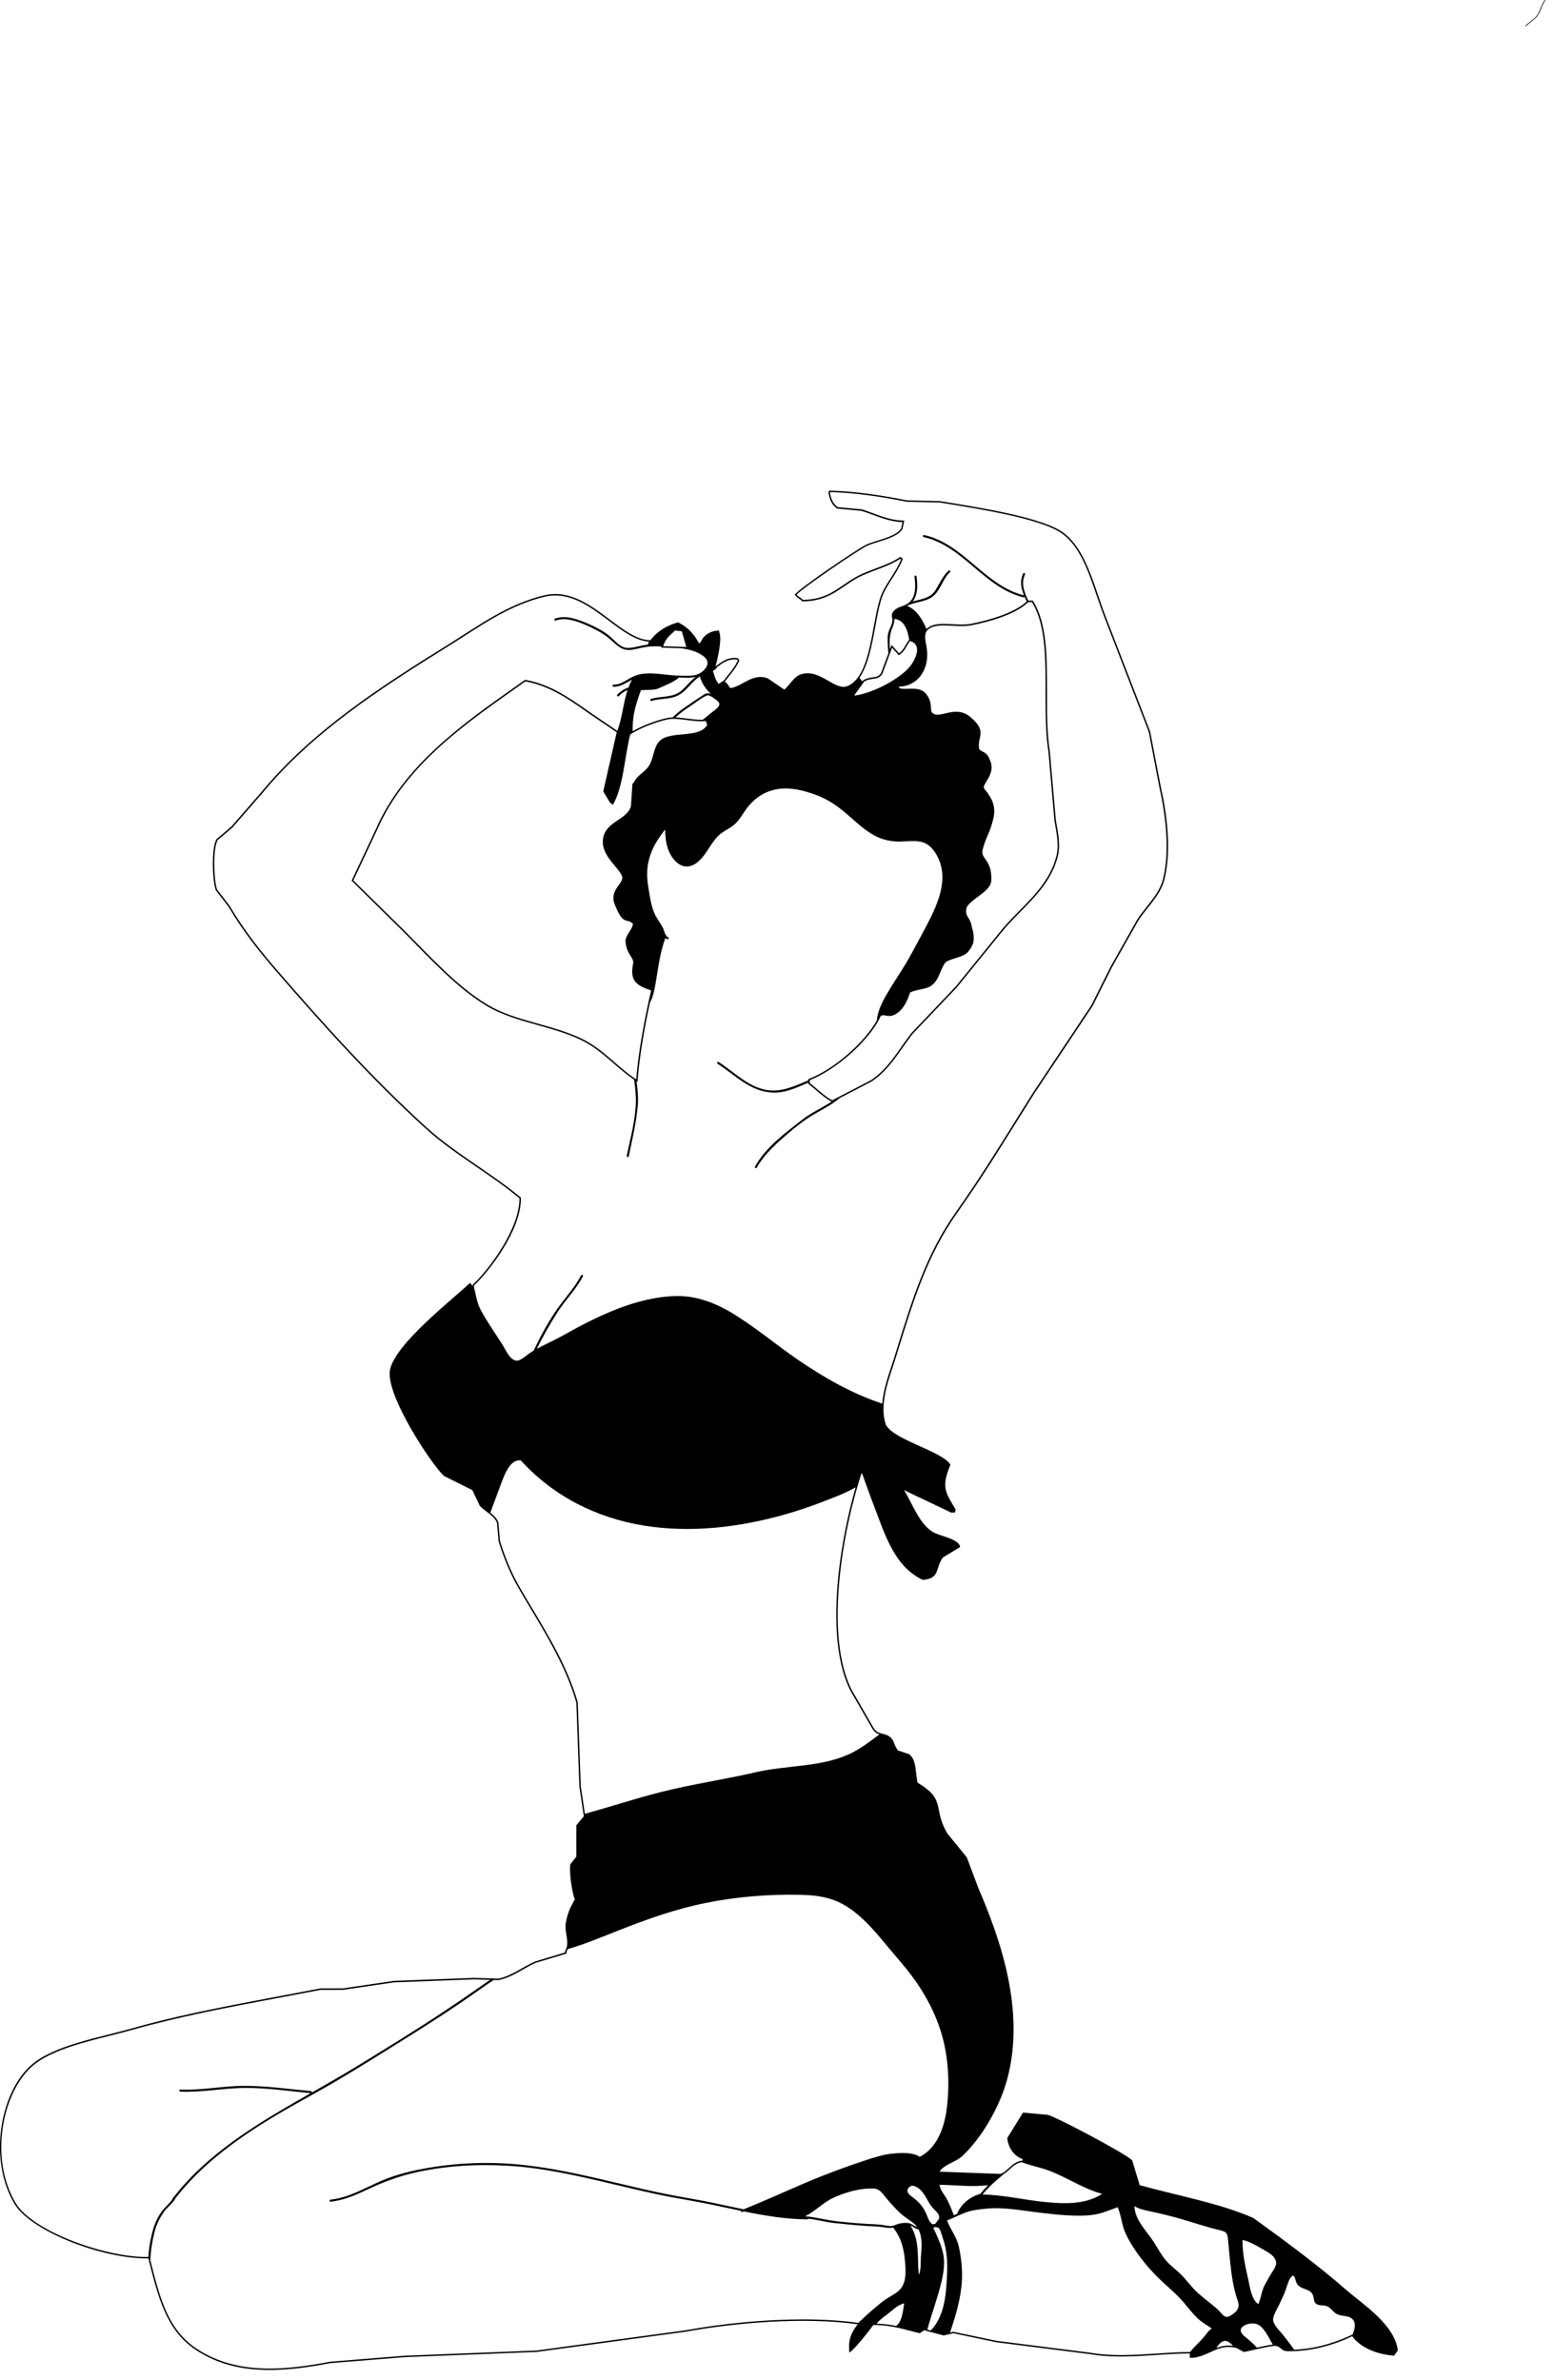 <?xml version="1.0" encoding="UTF-8" standalone="no"?>
<!DOCTYPE svg PUBLIC "-//W3C//DTD SVG 1.1//EN" "http://www.w3.org/Graphics/SVG/1.1/DTD/svg11.dtd">
<svg width="100%" height="100%" viewBox="0 0 143 219" version="1.1" xmlns="http://www.w3.org/2000/svg" xmlns:xlink="http://www.w3.org/1999/xlink" xml:space="preserve" xmlns:serif="http://www.serif.com/" style="fill-rule:evenodd;clip-rule:evenodd;stroke-linejoin:round;stroke-miterlimit:1.414;">
    <g transform="matrix(1,0,0,1,-419.298,-34.736)">
        <path d="M543.175,245.461C541.167,243.709 539.085,242.113 536.909,240.504C536.152,239.953 535.394,239.402 534.638,238.852C531.627,237.502 527.48,236.75 524.173,235.823C523.944,235.065 523.714,234.307 523.484,233.552C523.071,233.023 516.577,229.575 515.705,229.353C514.948,229.283 514.19,229.214 513.434,229.146C512.952,229.925 512.47,230.705 511.989,231.486C512.073,232.42 512.628,233.132 513.365,233.414C513.388,233.459 513.413,233.506 513.434,233.553C512.362,233.682 512.126,234.516 511.369,234.791C509.511,234.723 507.652,234.654 505.793,234.584C505.793,234.561 505.793,234.539 505.793,234.516C506.309,233.856 507.251,233.705 507.858,233.139C509.61,231.508 511.297,228.641 511.989,226.049C513.688,219.682 511.295,213.065 509.303,208.424C508.959,207.506 508.615,206.587 508.27,205.67C507.673,204.935 507.078,204.201 506.481,203.467C505.087,201.143 506.427,200.377 503.726,198.785C503.519,197.754 503.64,196.718 502.969,196.168C502.624,196.054 502.282,195.938 501.937,195.825C501.546,195.376 501.629,194.844 501.111,194.516C500.563,194.17 500.144,194.374 499.734,193.828C499.045,192.635 498.357,191.441 497.669,190.247C495.102,185.158 496.891,175.417 498.564,170.351C498.587,170.351 498.61,170.351 498.633,170.351C498.908,171.108 499.184,171.866 499.459,172.623C500.635,175.573 501.395,178.777 504.208,180.127C505.852,179.995 505.333,179.033 506.068,178.062C506.595,177.741 507.123,177.419 507.652,177.098C507.629,177.03 507.605,176.96 507.583,176.892C507.134,176.239 505.699,176.102 505.035,175.652C503.833,174.836 503.261,173.103 502.489,171.866C503.934,172.554 505.38,173.243 506.826,173.931C506.939,173.931 507.055,173.931 507.17,173.931C507.193,173.839 507.215,173.747 507.238,173.656C506.302,172.046 505.886,171.641 506.757,169.525C506.027,168.295 501.58,167.259 500.836,165.877C500.103,163.952 501.255,161.208 501.662,159.887C503.335,154.462 504.551,150.331 507.445,146.255C509.92,142.768 512.169,139.02 514.468,135.377C516.257,132.692 518.048,130.006 519.837,127.321C520.434,126.128 521.03,124.935 521.626,123.741C522.429,122.319 523.233,120.896 524.035,119.474C524.778,118.286 526.07,117.166 526.445,115.686C527.15,112.904 526.633,109.41 526.101,107.08C525.78,105.406 525.457,103.73 525.136,102.055C523.759,98.499 522.383,94.94 521.007,91.384C519.944,88.637 519.201,84.966 516.807,83.536C514.6,82.218 508.794,81.341 505.791,80.85C504.781,80.827 503.771,80.805 502.763,80.782C500.677,80.365 498.111,79.946 495.602,79.886C495.579,79.932 495.555,79.977 495.533,80.024C495.595,80.664 495.907,81.316 496.359,81.539C497.092,81.609 497.829,81.677 498.562,81.747C499.611,82.043 500.932,82.755 502.348,82.779C502.302,82.985 502.257,83.192 502.211,83.399C501.624,84.193 500.001,84.422 499.043,84.844C498.295,85.175 492.767,88.932 492.436,89.457C492.591,89.739 492.919,89.831 493.124,90.077C495.822,90.076 496.743,88.589 498.562,87.736C499.763,87.173 501.12,86.847 502.142,86.152C502.165,86.175 502.188,86.198 502.211,86.221C501.679,87.563 500.684,88.539 500.282,89.802C499.489,92.306 499.445,96.908 497.322,97.856C496.145,98.381 494.865,96.319 493.123,96.755C492.345,96.949 492.011,97.754 491.47,98.199C490.966,97.855 490.461,97.511 489.957,97.168C488.584,96.621 487.618,97.902 486.514,98.062C486.376,97.879 486.24,97.695 486.101,97.512C486.055,97.512 486.008,97.512 485.962,97.512C486.452,96.828 486.969,96.352 487.34,95.514C487.295,95.446 487.249,95.376 487.202,95.308C486.281,95.155 485.695,95.662 485.137,96.065C485.342,95.344 485.761,93.535 485.481,92.898C485.481,92.852 485.481,92.807 485.481,92.76C484.601,92.779 484.018,93.228 483.76,93.862C483.715,93.884 483.668,93.907 483.622,93.93C483.131,93.043 482.615,92.474 481.694,92.002C480.572,92.327 479.767,92.849 479.145,93.654C476.276,93.633 473.405,88.561 469.371,89.523C465.983,90.332 463.275,92.355 460.628,93.999C454.25,97.959 448.026,101.982 443.348,107.629C442.429,108.685 441.511,109.74 440.592,110.796C440.134,111.186 439.676,111.576 439.216,111.966C438.744,112.779 438.827,115.679 439.149,116.648C439.538,117.152 439.928,117.658 440.319,118.163C441.669,120.462 443.185,122.356 444.863,124.29C449.198,129.29 453.604,134.173 458.494,138.611C461.122,140.993 464.374,142.731 467.1,145.014C467.107,147.797 464.345,151.516 462.83,152.931C462.806,153.216 462.651,152.864 462.555,152.793C460.819,154.411 455.673,158.425 455.19,160.78C454.722,163.048 459.002,169.502 460.145,170.556C461.017,170.991 461.89,171.427 462.762,171.864C462.991,172.345 463.221,172.828 463.45,173.309C463.907,173.83 464.786,174.18 465.034,174.892C465.08,175.443 465.126,175.994 465.173,176.544C465.534,177.788 466.233,179.526 466.895,180.675C468.806,183.997 471.21,187.514 472.333,191.415C472.426,193.985 472.517,196.555 472.609,199.125C472.746,200.044 472.884,200.961 473.021,201.879C472.792,202.154 472.562,202.43 472.333,202.705C472.333,203.668 472.333,204.633 472.333,205.598C472.15,205.827 471.966,206.056 471.783,206.286C471.644,206.982 471.958,209.013 472.195,209.52C471.827,210.185 471.551,210.672 471.369,211.656C471.195,212.59 471.79,213.475 471.301,214.272C471.301,214.317 471.301,214.364 471.301,214.41C470.383,214.685 469.464,214.962 468.547,215.237C467.5,215.68 466.404,216.56 465.174,216.819C464.416,216.796 463.66,216.773 462.901,216.751C460.447,216.842 457.99,216.935 455.536,217.026C453.974,217.255 452.415,217.485 450.854,217.715C450.165,217.715 449.476,217.715 448.788,217.715C442.983,218.848 436.901,219.848 431.578,221.363C428.467,222.248 424.229,222.939 422.144,224.804C419.277,227.37 418.23,233.527 420.63,237.542C422.157,240.095 428.802,242.63 432.953,242.565C433.864,246.2 434.609,249.172 437.29,250.963C440.814,253.32 445.035,253.094 449.683,252.205C451.954,252.019 454.227,251.836 456.499,251.654C460.561,251.492 464.622,251.332 468.685,251.172C473.251,250.553 477.82,249.932 482.386,249.313C487.047,248.467 493.338,247.938 498.219,248.624C497.689,249.362 497.311,249.954 497.462,251.239C498.077,250.778 499.187,249.335 499.665,248.692C501.452,248.692 502.616,249.149 503.935,249.45C504.073,249.358 504.208,249.266 504.348,249.175C504.945,249.337 505.539,249.497 506.137,249.659C506.435,249.589 506.734,249.52 507.033,249.45C508.341,249.725 509.649,250.001 510.958,250.278C513.849,250.643 516.739,251.01 519.632,251.378C522.577,251.892 525.844,251.327 528.788,251.31C528.788,251.449 528.788,251.585 528.788,251.724C530.491,251.716 531.327,250.314 533.126,250.828C533.332,250.943 533.54,251.058 533.746,251.174C533.843,251.19 535.831,250.68 536.5,250.621C537.174,250.564 537.123,251.088 537.738,251.103C540.027,251.162 542.208,250.46 543.728,249.726C544.482,250.763 545.938,251.39 547.583,251.515C547.696,251.357 547.812,251.195 547.927,251.035C547.639,248.645 544.695,246.787 543.175,245.461ZM535.375,241.652C535.872,241.943 536.701,242.318 536.729,242.976C536.746,243.328 536.394,243.755 536.223,244.05C536.044,244.361 535.865,244.669 535.694,244.984C535.382,245.558 535.352,246.197 535.09,246.773C534.446,246.357 534.298,245.115 534.151,244.447C533.89,243.269 533.614,242.086 533.636,240.873C534.265,241 534.826,241.33 535.375,241.652ZM511.147,235.244C511.316,235.105 511.494,234.959 511.656,234.801C511.874,234.676 512.052,234.512 512.225,234.35C512.524,234.069 512.811,233.807 513.304,233.709C513.948,233.951 514.627,234.115 515.175,234.273C517.118,234.836 518.766,236.103 520.72,236.623C519.169,237.646 517.144,237.549 515.37,237.367C513.484,237.172 511.607,236.717 509.707,236.685C510.136,236.162 510.633,235.674 511.147,235.244ZM510.227,235.824C509.974,236.078 509.734,236.345 509.513,236.621C508.581,236.885 507.752,237.537 507.375,238.439C507.373,238.447 507.373,238.453 507.371,238.459C507.27,238.504 507.17,238.553 507.069,238.6C506.898,238.112 506.694,237.639 506.465,237.174C506.247,236.727 505.804,236.303 505.755,235.789C507.248,235.809 508.738,236.016 510.227,235.824ZM497.941,98.68C498.241,98.267 498.538,97.854 498.837,97.441C499.53,97.052 500.08,97.384 500.489,96.753C500.788,95.949 501.087,95.146 501.385,94.342C501.591,94.572 501.797,94.801 502.003,95.031C502.526,94.748 502.698,94.176 503.036,93.723C504.262,94.079 503.457,95.547 503.036,96.063C502.116,97.198 499.655,98.523 497.941,98.748C497.941,98.726 497.941,98.703 497.941,98.68ZM501.603,91.681C502.52,91.808 502.809,92.698 502.961,93.599L502.93,93.642C502.821,93.789 502.728,93.947 502.638,94.1C502.466,94.396 502.302,94.678 502.03,94.859L501.338,94.088L501.193,94.477C501.132,93.814 501.147,93.137 501.396,92.551C501.513,92.275 501.609,92.004 501.606,91.7C501.605,91.694 501.603,91.688 501.603,91.681ZM504.552,94.205C504.479,93.809 504.327,93.226 504.552,92.828C505.297,91.856 507.201,92.559 508.683,92.277C510.416,91.947 512.839,91.229 513.915,90.143C514.029,90.143 514.144,90.143 514.258,90.143C516.271,93.4 515.056,99.314 515.774,103.913C515.958,106.024 516.142,108.136 516.326,110.246C516.48,111.169 516.767,112.396 516.532,113.413C515.823,116.477 513.083,118.288 511.368,120.434C509.991,122.132 508.614,123.83 507.237,125.53C505.883,126.952 504.529,128.375 503.174,129.798C501.934,131.377 501.138,133.001 499.457,134.135C498.263,134.755 497.071,135.375 495.877,135.993C495.125,135.585 494.546,134.971 493.812,134.41C493.812,134.318 493.812,134.226 493.812,134.135C496.213,133.206 499.348,130.468 500.352,128.215C500.728,128.067 500.896,128.299 501.316,128.215C502.212,128.034 502.793,126.929 503.037,126.081C503.59,125.769 504.475,125.806 504.967,125.46C505.739,124.915 505.733,124.125 506.275,123.326C506.756,122.89 507.997,122.891 508.441,122.249C508.793,121.797 509.108,121.334 508.737,120.077C508.571,119.02 508.052,119.187 508.243,118.25C508.701,117.392 510.464,116.795 510.515,115.78C510.612,113.805 509.495,113.808 509.724,112.916C510.047,111.668 510.365,111.493 510.711,110.053C511.012,108.806 510.415,107.979 509.885,107.337C509.537,106.918 510.995,106.041 510.404,104.708C510.071,103.819 509.679,104.015 509.404,103.671C509.177,102.487 510.215,102.119 508.627,100.746C507.257,99.561 505.89,100.862 505.174,100.401C504.74,100.122 505.238,99.562 504.554,98.635C503.924,97.783 502.656,98.289 502.075,98.059C502.053,98.014 502.029,97.968 502.006,97.921C503.74,97.913 504.937,96.29 504.552,94.205ZM485.311,96.103L485.362,96.066C485.8,95.746 486.253,95.414 486.872,95.414C486.954,95.414 487.039,95.419 487.125,95.431L487.188,95.526C486.943,96.053 486.637,96.435 486.314,96.837C486.184,96.999 486.05,97.168 485.918,97.348C485.759,97.459 485.601,97.573 485.427,97.662C485.425,97.663 485.424,97.665 485.421,97.667C485.358,97.582 485.299,97.495 485.243,97.403C485.074,97.113 485.029,96.779 484.895,96.482C485.075,96.4 485.219,96.271 485.311,96.103ZM476.53,115.341C476.803,116.008 475.334,116.595 475.852,117.928C476.685,120.071 476.986,119.125 477.555,119.78C477.349,120.468 477.058,120.536 476.852,121.224C476.889,122.594 477.686,122.814 477.555,123.446C477.268,124.834 477.699,125.406 479.214,125.874C478.636,128.407 478.071,131.314 477.839,134.067C476.122,132.938 474.794,131.277 472.882,130.349C470.035,128.97 466.713,128.731 464.138,127.182C461.301,125.476 458.806,122.669 456.496,120.366C454.936,118.829 453.374,117.291 451.813,115.755C452.547,114.194 453.282,112.633 454.017,111.073C456.677,104.962 462.49,101.083 467.649,97.441C470.31,97.936 472.199,99.526 474.12,100.814C474.764,101.252 475.405,101.687 476.048,102.123C475.635,103.935 475.222,105.748 474.809,107.562C475.016,107.905 475.222,108.25 475.428,108.594C475.521,108.663 475.614,108.732 475.703,108.801C476.68,107.035 476.738,104.585 477.286,102.329C478.135,101.763 479.585,101.201 480.661,100.952C481.668,100.72 483.038,101.214 484.241,101.09C484.287,101.205 484.334,101.32 484.379,101.435C483.658,102.753 480.964,101.915 479.974,102.95C479.411,103.534 479.472,104.512 479.009,105.221C478.615,105.824 477.977,106.015 477.631,106.736C477.585,106.781 477.54,106.828 477.493,106.874C477.448,107.563 477.402,108.251 477.355,108.94C476.976,110.18 475.138,110.308 474.814,111.783C474.465,113.372 476.177,114.473 476.53,115.341ZM483.965,100.972C483.918,100.974 483.872,100.975 483.823,100.975C483.397,100.975 482.949,100.918 482.517,100.862C482.151,100.816 481.802,100.772 481.469,100.76C481.582,100.655 481.696,100.55 481.813,100.447C482.177,100.127 482.613,99.866 483.011,99.589C483.443,99.29 483.895,98.922 484.385,98.728C484.593,98.645 485.202,99.139 485.35,99.266C485.799,99.656 485.075,100.072 484.804,100.292C484.524,100.521 484.246,100.749 483.965,100.972ZM484.337,98.542C484.161,98.576 483.982,98.72 483.837,98.811C483.524,99.006 483.22,99.215 482.916,99.424C482.463,99.735 481.99,100.037 481.576,100.402C481.441,100.52 481.312,100.641 481.18,100.757C480.976,100.764 480.795,100.784 480.631,100.822C479.725,101.03 478.428,101.499 477.511,102.033C477.509,101.545 477.532,101.057 477.611,100.569C477.738,99.783 477.998,99.02 478.272,98.266C478.842,98.171 479.425,98.306 479.959,98.06C480.549,97.789 481.206,97.546 481.717,97.141C481.742,97.122 481.752,97.099 481.75,97.075C482.064,97.099 482.379,97.115 482.694,97.108C482.892,97.102 483.103,97.075 483.311,97.025C482.86,97.371 482.506,97.828 482.091,98.219C481.266,98.995 480.195,98.748 479.2,99.053C479.082,99.089 479.134,99.273 479.251,99.237C480.147,98.963 481.083,99.148 481.901,98.614C482.587,98.168 482.991,97.415 483.699,96.995C483.891,97.678 484.273,98.161 484.718,98.613C484.601,98.554 484.474,98.516 484.337,98.542ZM481.419,92.759C481.626,92.781 481.833,92.805 482.039,92.827C482.176,93.309 482.314,93.791 482.451,94.274C481.74,94.25 481.03,94.228 480.317,94.204C480.6,93.399 480.896,93.266 481.419,92.759ZM463.537,155.29C463.178,154.623 463.087,153.853 462.898,153.124C462.923,153.098 462.945,153.057 462.956,152.996C464.325,151.701 467.238,147.967 467.233,145.014L467.233,144.951L467.184,144.912C465.932,143.864 464.55,142.916 463.212,142C461.634,140.917 460.002,139.799 458.582,138.512C453.582,133.974 449.08,128.953 444.961,124.203C443.443,122.452 441.845,120.501 440.432,118.095L439.267,116.586C438.964,115.629 438.887,112.847 439.321,112.053L440.687,110.891L443.448,107.717C448.016,102.201 453.964,98.293 460.697,94.112C461.151,93.831 461.606,93.538 462.065,93.243C464.3,91.805 466.615,90.318 469.402,89.653C469.729,89.575 470.064,89.535 470.392,89.535C472.235,89.535 473.813,90.72 475.34,91.866C476.602,92.812 477.796,93.706 479.005,93.78C478.979,93.872 478.948,93.964 478.911,94.053C478.911,94.054 478.911,94.054 478.911,94.055C478.309,94.116 477.74,94.336 477.134,94.365C476.434,94.399 475.982,93.787 475.509,93.368C474.835,92.769 473.886,92.32 473.057,91.985C472.229,91.65 471.254,91.343 470.371,91.659C470.258,91.7 470.306,91.885 470.422,91.843C471.306,91.527 472.288,91.866 473.111,92.213C473.921,92.556 474.809,93.001 475.471,93.59C476.094,94.143 476.575,94.69 477.49,94.524C478.072,94.419 478.618,94.254 479.213,94.223C479.531,94.207 479.851,94.209 480.168,94.222L480.131,94.332L481.985,94.391C482.771,94.507 483.584,94.72 484.131,95.204C484.803,95.798 484.09,96.577 483.469,96.799C482.972,96.979 482.391,96.917 481.872,96.914C480.759,96.908 479.678,96.623 478.556,96.729C478.132,96.77 477.75,96.889 477.377,97.089C476.855,97.369 476.376,97.758 475.753,97.743C475.63,97.741 475.63,97.931 475.753,97.935C476.207,97.945 476.586,97.766 476.973,97.547C477.146,97.449 477.31,97.361 477.472,97.281C477.469,97.289 477.469,97.297 477.468,97.305C477.452,97.311 477.436,97.324 477.424,97.344C477.304,97.569 477.204,97.799 477.116,98.033C477.102,98.03 477.086,98.028 477.067,98.033C476.687,98.146 476.378,98.39 476.099,98.663C476.011,98.749 476.146,98.884 476.234,98.799C476.47,98.566 476.729,98.355 477.044,98.243C476.64,99.465 476.565,100.793 476.1,101.993L474.197,100.701C473.879,100.487 473.562,100.266 473.241,100.043C471.611,98.903 469.924,97.725 467.676,97.307L467.619,97.297L466.832,97.851C461.964,101.279 456.444,105.162 453.896,111.017L451.655,115.78L456.403,120.46C456.819,120.873 457.241,121.305 457.669,121.743C459.666,123.78 461.731,125.887 464.07,127.295C465.486,128.146 467.156,128.614 468.77,129.067C470.13,129.449 471.537,129.843 472.824,130.467C473.934,131.006 474.863,131.81 475.761,132.589C476.36,133.107 476.98,133.64 477.648,134.093C477.748,134.822 477.834,135.552 477.807,136.292C477.744,137.91 477.3,139.518 476.969,141.097C476.944,141.217 477.129,141.268 477.154,141.148C477.479,139.596 477.85,138.052 477.986,136.468C478.05,135.724 477.973,134.984 477.873,134.246L477.956,134.301L477.975,134.076C478.146,132.046 478.515,129.731 479.1,127.028C479.447,126.405 479.564,125.58 479.671,124.955C479.893,123.647 480.055,122.312 480.523,121.064C480.568,121.099 480.632,121.131 480.718,121.166C480.833,121.211 480.883,121.025 480.77,120.981C480.699,120.954 480.645,120.905 480.599,120.845C480.611,120.798 480.583,120.762 480.541,120.75C480.446,120.567 480.402,120.328 480.321,120.169C480.15,119.829 479.928,119.512 479.731,119.186C479.226,118.361 479.121,117.344 478.962,116.406C478.783,115.355 478.8,114.398 479.152,113.385C479.447,112.539 479.95,111.773 480.506,111.073C480.522,112.058 480.639,112.984 481.278,113.788C481.889,114.558 482.693,114.712 483.463,114.097C484.301,113.428 484.669,112.341 485.442,111.609C485.836,111.237 486.335,111.034 486.761,110.711C487.17,110.398 487.459,109.95 487.738,109.523C488.471,108.396 489.429,107.609 490.779,107.366C491.996,107.146 493.267,107.473 494.403,107.894C495.489,108.296 496.382,108.917 497.251,109.671C497.984,110.306 498.688,110.976 499.521,111.485C500.278,111.947 501.132,112.182 502.018,112.18C502.641,112.179 503.256,112.085 503.876,112.169C504.613,112.27 505.101,112.752 505.46,113.365C506.684,115.47 505.651,117.811 504.641,119.759C504.166,120.677 503.662,121.583 503.175,122.493C502.546,123.668 501.776,124.763 501.088,125.905C500.625,126.672 500.191,127.441 500.025,128.331C500.006,128.432 499.993,128.537 499.983,128.644C498.824,130.707 496.064,133.118 493.764,134.009L493.678,134.041L493.678,134.158C492.711,134.557 491.761,135.014 490.699,135.084C488.563,135.223 487.074,133.527 485.427,132.464C485.323,132.397 485.229,132.564 485.331,132.63C486.975,133.69 488.339,135.2 490.417,135.28C491.581,135.323 492.62,134.815 493.678,134.368L493.678,134.475L493.731,134.515C493.982,134.706 494.215,134.906 494.442,135.099C494.887,135.477 495.308,135.835 495.813,136.109L495.82,136.113C494.954,136.69 493.952,137.125 493.145,137.756C491.551,139.001 489.774,140.289 488.772,142.092C488.711,142.201 488.876,142.297 488.936,142.189C489.457,141.254 490.209,140.482 490.995,139.766C491.8,139.03 492.665,138.303 493.564,137.684C494.519,137.029 495.676,136.548 496.56,135.788L499.52,134.251C500.762,133.413 501.518,132.337 502.319,131.197C502.622,130.763 502.936,130.317 503.28,129.878L507.334,125.618L511.473,120.516C511.973,119.89 512.551,119.303 513.162,118.681C514.633,117.187 516.154,115.641 516.662,113.44C516.872,112.535 516.68,111.469 516.527,110.614C516.502,110.478 516.478,110.346 516.458,110.22L515.907,103.896C515.639,102.175 515.642,100.254 515.644,98.396C515.647,95.178 515.652,92.138 514.374,90.068L514.334,90.005L513.914,90.005C513.559,89.219 513.226,88.443 513.621,87.604C513.675,87.493 513.51,87.396 513.457,87.508C513.114,88.232 513.268,88.883 513.527,89.525C513.524,89.524 513.522,89.52 513.517,89.52C509.909,88.624 507.986,84.783 504.337,83.974C504.217,83.947 504.164,84.131 504.286,84.158C507.927,84.967 509.852,88.807 513.466,89.704C513.522,89.717 513.561,89.684 513.576,89.642C513.638,89.79 513.706,89.938 513.772,90.087C512.748,91.075 510.468,91.795 508.656,92.14C508.408,92.187 508.124,92.21 507.783,92.21C507.501,92.21 507.214,92.195 506.934,92.18C506.654,92.166 506.388,92.151 506.13,92.151C505.57,92.151 504.957,92.214 504.552,92.624C504.165,91.695 503.637,90.844 502.768,90.489C502.842,90.456 502.914,90.416 502.983,90.371C503.001,90.379 503.02,90.381 503.045,90.372C503.789,90.08 504.62,90.097 505.24,89.534C505.886,88.946 506.063,87.988 506.721,87.384C506.811,87.3 506.675,87.164 506.585,87.248C506.037,87.754 505.764,88.431 505.376,89.052C504.897,89.817 504.065,89.856 503.293,90.087C503.325,90.043 503.357,89.997 503.389,89.946C503.779,89.29 503.733,88.523 503.64,87.794C503.626,87.673 503.434,87.671 503.451,87.794C503.559,88.652 503.625,89.815 502.759,90.319C502.271,90.605 501.743,90.589 501.427,91.126C501.331,91.29 501.362,91.453 501.401,91.627C501.5,92.049 501.19,92.497 501.063,92.884C500.936,93.274 500.984,93.78 500.996,94.182C501.003,94.407 501.024,94.632 501.049,94.857L500.369,96.686C500.165,96.993 499.931,97.025 499.61,97.07C499.362,97.105 499.082,97.144 498.772,97.319L498.745,97.333L498.675,97.433C498.553,97.333 498.456,97.223 498.384,97.099C499.185,95.969 499.527,94.105 499.84,92.41C500.015,91.459 500.181,90.558 500.411,89.834C500.617,89.186 500.982,88.618 501.369,88.015C501.719,87.472 502.077,86.911 502.335,86.264L502.367,86.182L502.158,85.973L502.065,86.035C501.439,86.462 500.692,86.743 499.901,87.04C499.438,87.216 498.959,87.395 498.505,87.608C497.92,87.882 497.423,88.222 496.944,88.551C495.918,89.255 494.948,89.921 493.181,89.936C493.09,89.839 492.985,89.767 492.883,89.696C492.775,89.622 492.672,89.55 492.598,89.458C493.238,88.779 498.379,85.277 499.097,84.96C499.387,84.832 499.743,84.721 500.118,84.604C500.987,84.333 501.887,84.054 502.317,83.471L502.334,83.449L502.514,82.641L502.35,82.639C501.384,82.621 500.452,82.275 499.628,81.967C499.265,81.83 498.919,81.702 498.598,81.612L498.586,81.608L496.397,81.402C496.032,81.208 495.738,80.657 495.668,80.044L495.682,80.018C497.696,80.071 500.003,80.363 502.735,80.908L502.746,80.91L505.787,80.979L506.356,81.073C509.472,81.577 514.688,82.422 516.736,83.646C518.592,84.753 519.43,87.226 520.241,89.618C520.456,90.253 520.66,90.854 520.882,91.427L525.009,102.089L525.969,107.102C526.414,109.05 527.051,112.744 526.316,115.65C526.074,116.607 525.428,117.42 524.803,118.204C524.48,118.611 524.173,118.996 523.921,119.398L521.509,123.671L519.716,127.256L514.355,135.298C513.828,136.132 513.305,136.97 512.783,137.807C511.043,140.599 509.243,143.486 507.334,146.173C504.524,150.131 503.277,154.181 501.698,159.307L501.534,159.843C501.476,160.028 501.402,160.242 501.323,160.478C501.006,161.426 500.583,162.679 500.483,163.903C497.762,163.008 495.202,161.557 492.795,159.917C490.684,158.476 488.722,156.789 486.52,155.484C485.516,154.888 484.437,154.422 483.295,154.175C482.078,153.91 480.847,153.983 479.629,154.19C477.331,154.579 475.157,155.503 473.094,156.554C472.024,157.098 471.001,157.725 469.918,158.244C469.506,158.442 469.095,158.642 468.695,158.863C469.27,157.693 469.911,156.569 470.615,155.471C471.341,154.342 472.314,153.396 472.935,152.196C472.992,152.087 472.826,151.99 472.769,152.1C472.175,153.249 471.268,154.185 470.538,155.243C469.723,156.42 469.041,157.698 468.42,158.985C468.413,158.999 468.409,159.013 468.409,159.027C468.345,159.065 468.278,159.101 468.215,159.141C467.854,159.366 467.546,159.663 467.169,159.866C466.394,160.283 465.89,159.056 465.576,158.549C464.899,157.462 464.148,156.421 463.537,155.29ZM472.739,199.107L472.693,197.806L472.464,191.394L472.46,191.379C471.556,188.236 469.844,185.375 468.189,182.609C467.777,181.92 467.387,181.267 467.008,180.609C466.398,179.547 465.697,177.868 465.303,176.52L465.165,174.864L465.159,174.848C465.024,174.466 464.735,174.188 464.418,173.938C464.747,173.062 465.066,172.184 465.397,171.309C465.675,170.572 466.21,168.97 467.232,169.136C467.235,169.138 467.236,169.14 467.237,169.144C470.215,172.427 474.206,174.428 478.559,175.13C482.896,175.83 487.38,175.283 491.58,174.09C492.74,173.759 493.883,173.369 495.009,172.934C496.017,172.544 497.091,172.154 498.034,171.605C496.454,177.059 495.207,185.667 497.547,190.305L499.615,193.892C499.815,194.161 500.018,194.273 500.222,194.34C499.317,195.024 498.417,195.72 497.377,196.187C494.734,197.375 491.655,197.175 488.869,197.82C485.95,198.496 482.975,198.924 480.072,199.659C477.734,200.252 475.445,201.013 473.118,201.648L472.739,199.107ZM432.95,242.436C432.889,242.436 432.82,242.438 432.795,242.438C428.827,242.438 422.272,240.032 420.744,237.475C418.279,233.354 419.519,227.334 422.231,224.907C423.837,223.469 426.821,222.719 429.453,222.059C430.214,221.868 430.932,221.686 431.61,221.495C435.752,220.316 440.416,219.436 444.929,218.587C446.201,218.349 447.518,218.101 448.798,217.851L450.861,217.851L455.552,217.162L462.904,216.887L464.403,216.933C464.082,217.145 463.766,217.364 463.454,217.584C462.267,218.418 461.071,219.234 459.859,220.033C457.281,221.732 454.647,223.349 452.011,224.961C450.7,225.76 449.367,226.516 448.035,227.275C448.016,227.259 447.999,227.246 447.978,227.238C447.967,227.203 447.941,227.172 447.895,227.168C445.87,226.984 443.853,226.689 441.816,226.686C439.836,226.682 437.881,227.116 435.895,227.026C435.771,227.02 435.772,227.21 435.895,227.217C437.88,227.307 439.835,226.891 441.816,226.877C443.824,226.861 445.822,227.166 447.816,227.352C447.824,227.366 447.832,227.375 447.843,227.385C444.481,229.299 441.137,231.227 438.216,233.817C437.098,234.809 436.066,235.893 435.158,237.081C435.137,237.106 435.135,237.134 435.144,237.155C434.857,237.569 434.431,237.884 434.139,238.3C433.704,238.913 433.466,239.544 433.285,240.269C433.112,240.975 432.991,241.703 432.95,242.436ZM501.763,248.781C501.219,248.67 500.63,248.588 499.955,248.57C500.219,248.24 500.575,247.99 500.938,247.715C501.389,247.373 501.918,246.817 502.503,246.705C502.389,247.373 502.325,248.367 501.763,248.781ZM502,245.543C501.681,245.828 501.281,246.023 500.922,246.25C500.501,246.518 500.119,246.855 499.738,247.176C499.281,247.561 498.843,247.963 498.411,248.375C498.367,248.416 498.323,248.459 498.279,248.5L498.235,248.494C496.745,248.285 495.047,248.18 493.195,248.18C489.783,248.18 485.933,248.537 482.358,249.184L468.665,251.043L456.492,251.523L449.669,252.074C447.426,252.502 445.658,252.703 444.097,252.703C441.421,252.703 439.22,252.098 437.364,250.857C434.773,249.125 434.027,246.306 433.134,242.744C433.158,241.871 433.303,241 433.514,240.152C433.691,239.445 433.984,238.851 434.403,238.257C434.721,237.806 435.199,237.521 435.454,237.017C438.714,232.835 443.406,230.05 447.981,227.533C450.67,226.054 453.265,224.414 455.869,222.795C458.427,221.205 460.962,219.586 463.419,217.842C463.85,217.535 464.287,217.229 464.736,216.943L465.184,216.956L465.201,216.952C466,216.784 466.728,216.372 467.432,215.972C467.836,215.74 468.22,215.523 468.598,215.362L471.433,214.512L471.433,214.312C471.474,214.243 471.505,214.174 471.531,214.105C473.11,213.65 474.648,213.001 476.157,212.406C478.814,211.357 481.485,210.404 484.293,209.843C487.077,209.286 489.94,209.051 492.778,209.103C494.052,209.125 495.27,209.228 496.443,209.763C497.433,210.214 498.286,210.92 499.051,211.684C499.759,212.388 500.392,213.166 501.03,213.933C501.753,214.799 502.507,215.636 503.183,216.539C504.657,218.511 505.775,220.743 506.253,223.169C506.603,224.935 506.649,226.833 506.441,228.616C506.233,230.384 505.611,232.346 503.935,233.223C503.885,233.186 503.834,233.151 503.778,233.123C503.153,232.801 502.217,232.85 501.545,232.906C500.647,232.98 499.773,233.263 498.92,233.543C497.031,234.164 495.183,234.852 493.354,235.635C491.48,236.438 489.624,237.285 487.73,238.047C486.777,237.852 485.823,237.641 484.875,237.443C483.452,237.148 482.017,236.927 480.591,236.642C479.123,236.347 477.668,236.001 476.212,235.656C473.359,234.98 470.501,234.306 467.584,233.98C464.682,233.656 461.688,233.73 458.81,234.216C457.276,234.474 455.746,234.835 454.317,235.458C452.823,236.11 451.367,236.987 449.716,237.157C449.594,237.171 449.594,237.362 449.716,237.348C450.957,237.221 452.096,236.702 453.214,236.176C454.537,235.557 455.821,235.065 457.245,234.725C460.205,234.022 463.313,233.856 466.346,234.059C469.369,234.262 472.343,234.938 475.286,235.631C476.744,235.975 478.2,236.326 479.663,236.643C481.093,236.952 482.537,237.174 483.972,237.454C485.146,237.683 486.32,237.946 487.496,238.19C487.48,238.256 487.528,238.333 487.606,238.301C487.654,238.281 487.703,238.262 487.752,238.24C489.686,238.635 491.628,238.963 493.605,238.972C493.652,238.972 493.681,238.947 493.693,238.913C494.475,239.001 495.236,239.216 496.019,239.304C497.045,239.419 498.072,239.517 499.103,239.581C499.629,239.614 500.159,239.622 500.68,239.708C500.965,239.755 501.238,239.782 501.516,239.733C501.513,239.756 501.521,239.782 501.538,239.803C502.212,240.635 502.473,241.686 502.568,242.731C502.652,243.674 502.76,244.865 502,245.543ZM502.068,239.359C501.88,239.396 501.697,239.496 501.512,239.552C501.219,239.642 500.85,239.546 500.561,239.497C500.08,239.417 499.584,239.423 499.099,239.392C498.126,239.333 497.152,239.249 496.184,239.134C495.245,239.021 494.33,238.753 493.386,238.693C494.319,238.222 495.038,237.425 495.997,236.982C497.127,236.462 498.471,236.082 499.72,236.138C500.257,236.163 500.505,236.603 500.815,236.972C501.225,237.458 501.644,237.935 502.107,238.37C502.394,238.64 502.711,238.856 503.034,239.079C503.23,239.212 503.415,239.354 503.578,239.528C503.621,239.573 503.651,239.622 503.681,239.671C503.442,239.585 503.2,239.378 502.957,239.327C502.658,239.266 502.364,239.299 502.068,239.359ZM504.035,242.475C504.004,242.881 504.079,243.651 503.841,244.063C503.692,242.528 503.956,240.938 503.088,239.565C503.084,239.559 503.079,239.555 503.074,239.551C503.359,239.625 503.527,239.873 503.82,239.895C504.223,240.742 504.105,241.576 504.035,242.475ZM504.028,237.627C503.814,237.373 503.572,237.158 503.306,236.957C503.146,236.838 502.989,236.732 502.875,236.562C502.634,236.212 503.046,235.8 503.39,235.896C504.136,236.107 504.47,236.916 504.837,237.523C504.995,237.785 505.193,237.986 505.406,238.203C505.642,238.441 505.879,238.723 505.6,239.074C505.512,239.187 505.422,239.287 505.343,239.404C505.242,239.39 505.171,239.406 505.121,239.441C504.797,239.224 504.7,238.855 504.552,238.511C504.419,238.199 504.248,237.889 504.028,237.627ZM506.431,244.373C506.343,246.053 506.169,247.936 504.943,249.201L504.63,249.115C505.026,247.679 505.554,246.269 505.909,244.82C506.104,244.019 506.252,243.138 506.123,242.314C505.998,241.533 505.664,240.826 505.35,240.105C505.32,240.046 505.292,239.988 505.262,239.929C505.111,239.693 505.241,239.63 505.656,239.738C505.816,239.875 505.871,240.136 505.936,240.326C506.075,240.742 506.207,241.148 506.298,241.578C506.491,242.494 506.479,243.443 506.431,244.373ZM530.295,249.529C530.015,249.9 529.719,250.203 529.392,250.529C529.186,250.734 528.995,250.955 528.807,251.177L528.786,251.177C527.803,251.185 526.764,251.251 525.757,251.318C524.672,251.39 523.547,251.463 522.452,251.463C521.39,251.463 520.475,251.393 519.652,251.248L510.972,250.146L507.03,249.318L506.718,249.388C507.257,247.794 507.743,246.193 507.818,244.493C507.862,243.497 507.745,242.483 507.537,241.511C507.344,240.613 506.769,239.919 506.444,239.077C506.444,239.075 506.443,239.073 506.443,239.073C506.968,238.88 507.464,238.616 507.981,238.405C508.669,238.122 509.455,238.04 510.19,237.975C511.574,237.854 513.006,238.104 514.377,238.28C515.763,238.456 517.149,238.628 518.548,238.634C519.157,238.636 519.758,238.605 520.351,238.464C520.964,238.319 521.55,238.066 522.145,237.853C522.38,238.376 522.466,238.951 522.609,239.505C522.754,240.069 523.017,240.599 523.312,241.097C523.922,242.128 524.703,243.128 525.529,243.995C526.413,244.927 527.45,245.698 528.276,246.681C528.665,247.142 529.033,247.62 529.463,248.042C529.859,248.429 530.35,248.708 530.811,249.011C530.603,249.143 530.442,249.332 530.295,249.529ZM532.35,250.584C531.944,250.584 531.581,250.678 531.24,250.807C531.321,250.639 531.45,250.491 531.582,250.364C531.904,250.046 532.232,250.122 532.541,250.391C532.617,250.459 532.688,250.534 532.758,250.616C532.619,250.594 532.485,250.584 532.35,250.584ZM532.44,247.881C532.055,248.102 531.757,247.705 531.544,247.461C531.347,247.238 531.115,247.053 530.888,246.865C530.361,246.431 529.81,246.031 529.325,245.549C528.83,245.059 528.422,244.485 527.921,243.996C527.493,243.58 527.011,243.23 526.612,242.781C526.149,242.256 525.823,241.59 525.44,241.008C524.791,240.024 523.719,239.012 523.692,237.76C524.08,237.998 524.534,238.102 524.974,238.196C525.619,238.337 526.262,238.481 526.901,238.643C528.359,239.012 529.782,239.522 531.236,239.891C531.498,239.957 531.757,239.998 532,240.123C532.299,240.275 532.294,240.75 532.317,241.023C532.366,241.593 532.422,242.162 532.481,242.73C532.609,243.996 532.78,245.31 533.209,246.511C533.454,247.199 532.988,247.568 532.44,247.881ZM534.963,250.777C534.69,250.486 534.402,250.213 534.083,249.951C533.833,249.748 533.244,249.334 533.564,248.935C533.851,248.578 534.508,248.49 534.914,248.599C535.52,248.761 535.977,249.72 536.267,250.226C536.32,250.314 536.37,250.404 536.419,250.497C536.081,250.535 535.5,250.658 534.963,250.777ZM543.77,249.563L543.768,249.559L543.667,249.61C542.665,250.092 540.688,250.885 538.391,250.967C538.293,250.83 538.197,250.692 538.097,250.559C537.83,250.196 537.551,249.846 537.27,249.495C536.996,249.151 536.592,248.79 536.469,248.358C536.347,247.932 536.804,247.256 536.973,246.897C537.164,246.493 537.361,246.09 537.527,245.674C537.673,245.311 537.767,244.93 537.923,244.57C537.961,244.484 538.268,243.916 538.421,244.281C538.484,244.429 538.517,244.595 538.573,244.748C538.865,245.549 539.978,245.215 540.163,246.105C540.207,246.318 540.207,246.595 540.408,246.738C540.623,246.892 540.919,246.884 541.173,246.908C541.65,246.953 541.849,247.355 542.199,247.617C542.499,247.838 542.966,247.828 543.313,247.92C544.151,248.145 544.042,248.895 543.77,249.563Z" style="fill-rule:nonzero;"/>
        <path d="M559.732,37.14C560.044,36.81 560.471,36.598 560.75,36.234C561.084,35.798 561.169,35.227 561.492,34.781C561.516,34.749 561.462,34.718 561.438,34.75C561.123,35.184 561.034,35.732 560.723,36.167C560.451,36.546 560.003,36.76 559.687,37.096C559.659,37.125 559.703,37.168 559.732,37.14Z" style="fill-rule:nonzero;"/>
    </g>
</svg>
